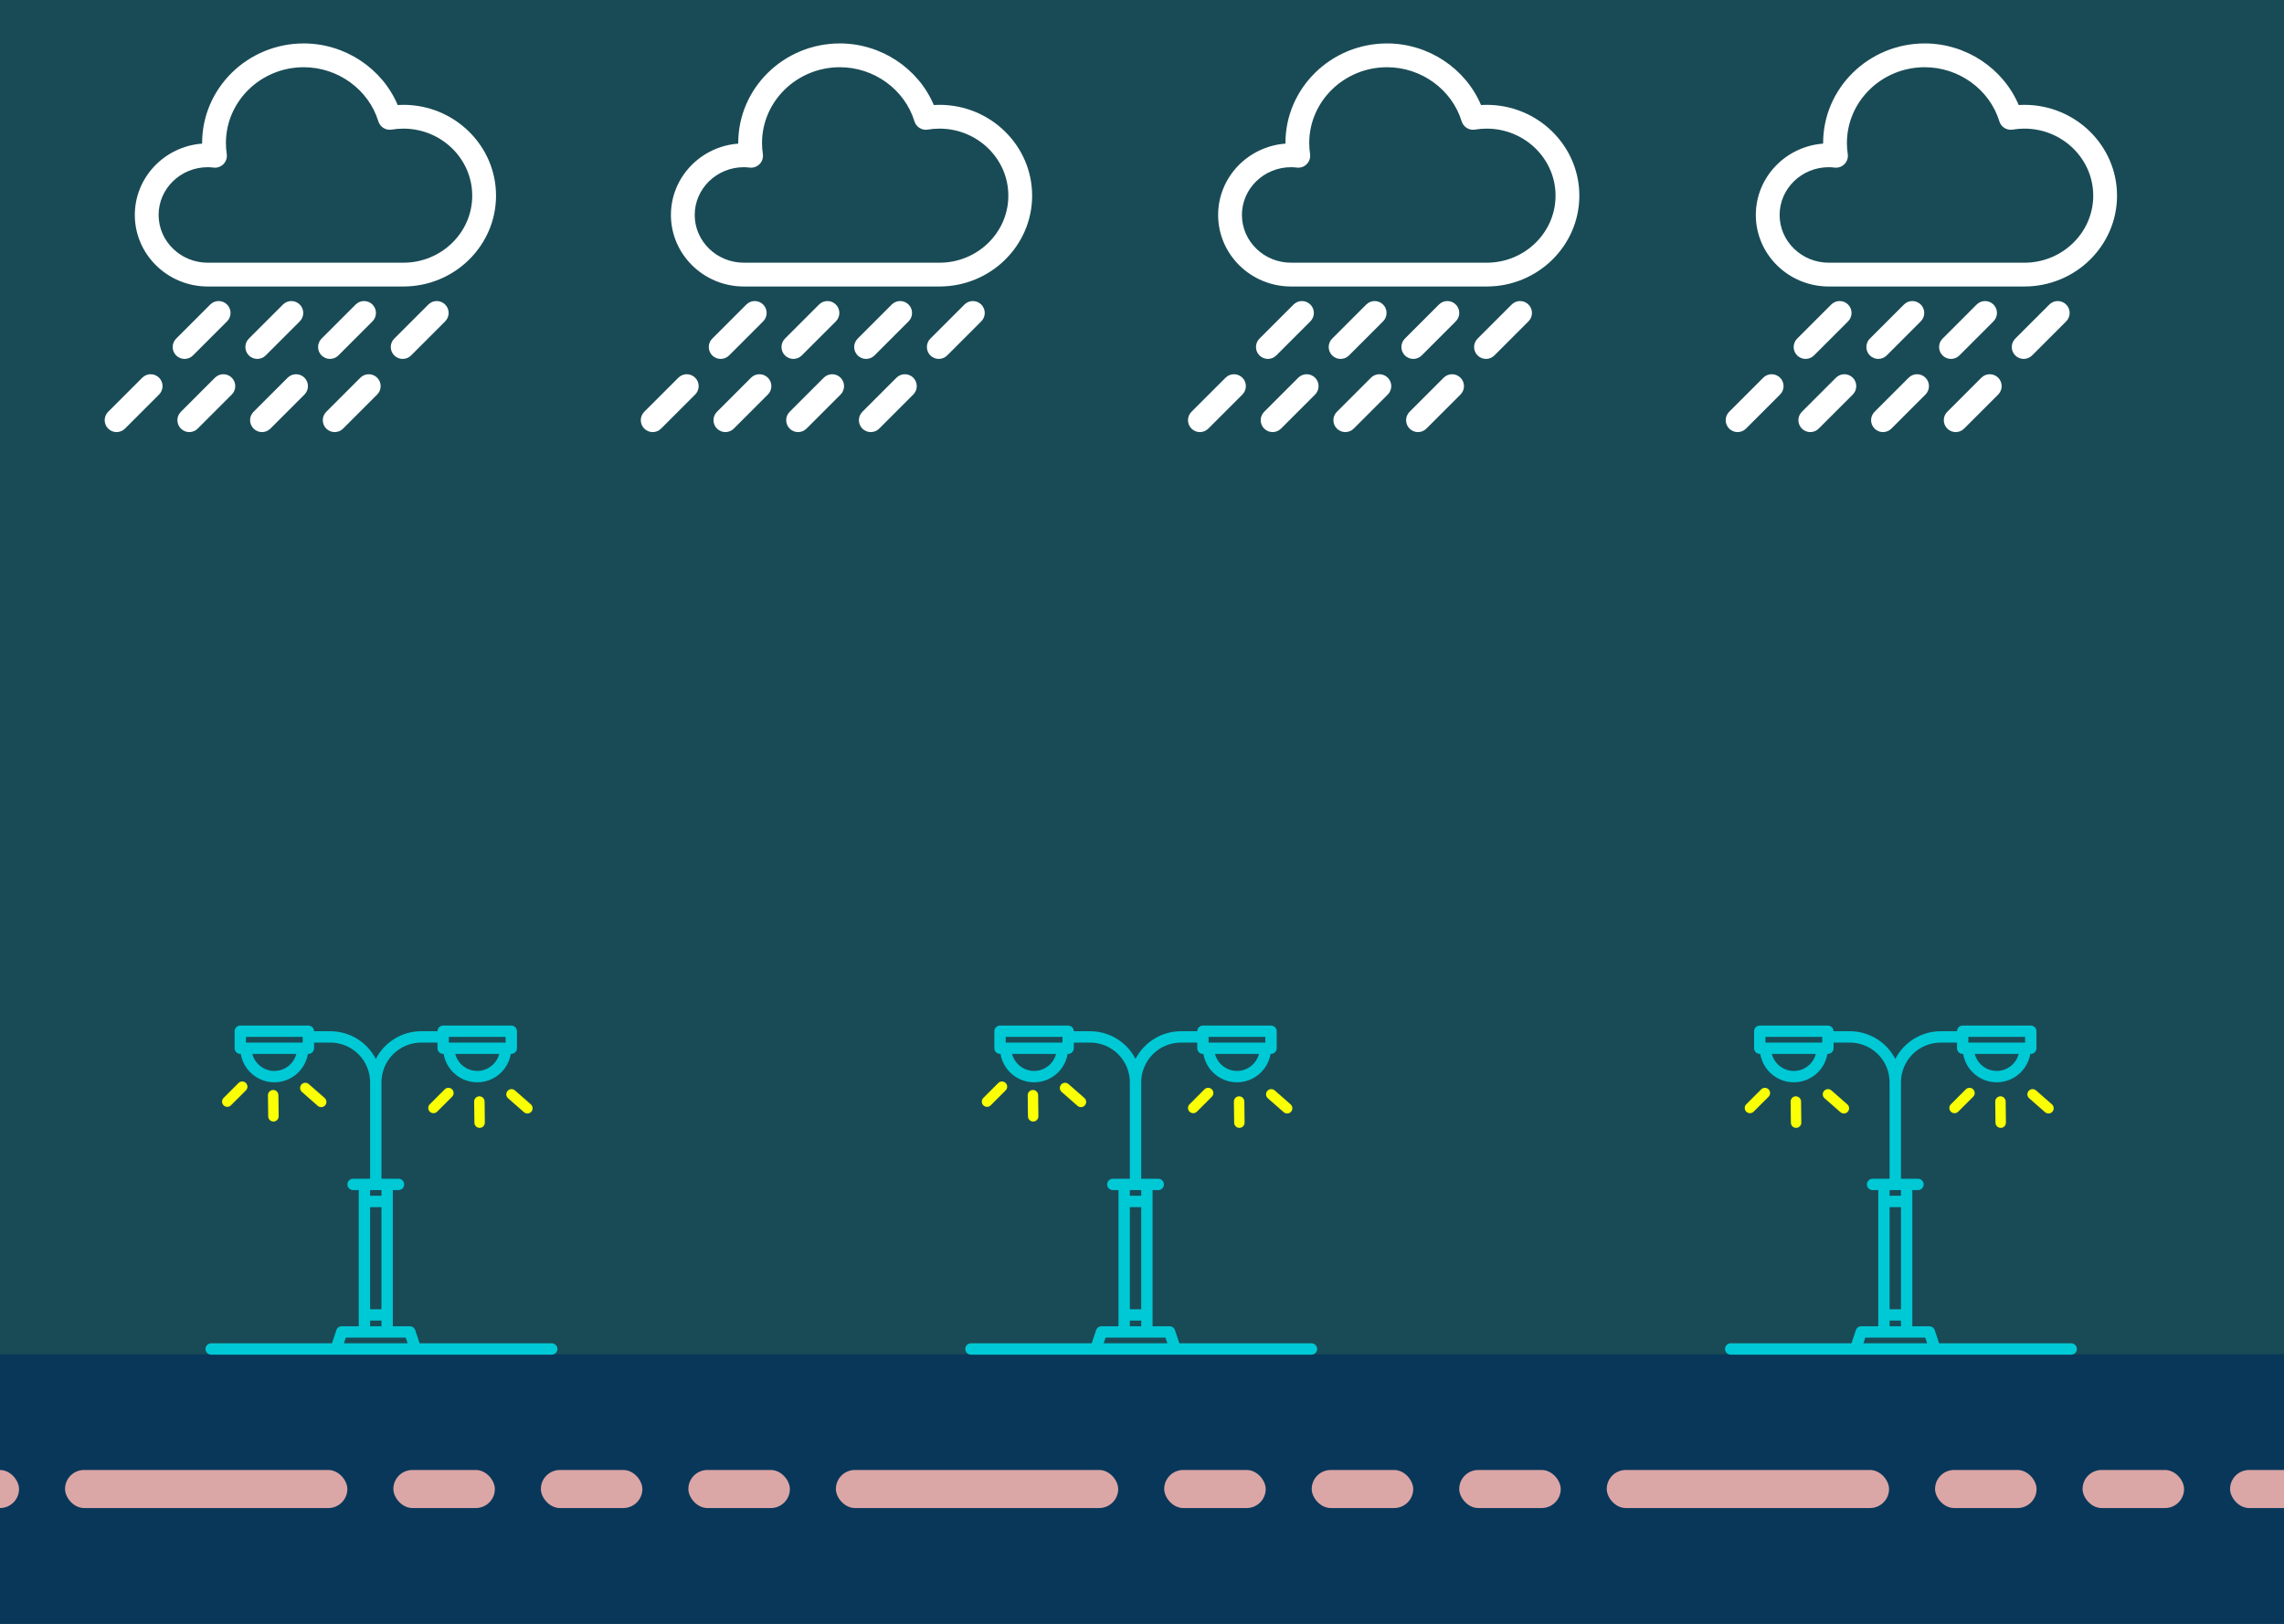 <svg width="1440" height="1024" viewBox="0 0 1440 1024" fill="none" xmlns="http://www.w3.org/2000/svg">
<rect x="0" y="0" width="1440" height="1024" fill="#808080" stroke="none"/>
<g clip-path="url(#clip0)">
<rect width="1440" height="1024" fill="#194B56"/>
<rect y="854" width="1440" height="170" fill="#093759"/>
<g clip-path="url(#clip1)">
<path d="M254.316 66.114C253.123 66.114 251.928 66.15 250.734 66.222C240.938 43.079 217.434 27.391 191.513 27.391C156.178 27.391 127.431 55.569 127.431 90.204C127.431 90.325 127.431 90.447 127.432 90.569C103.732 92.352 85 111.846 85 135.552C85 160.428 105.625 180.665 130.977 180.665H254.317C286.526 180.665 312.731 154.972 312.731 123.39C312.731 91.808 286.526 66.114 254.316 66.114ZM254.316 165.665H130.977C113.896 165.665 100 152.156 100 135.552C100 118.947 113.896 105.437 130.977 105.437C132.031 105.437 133.203 105.516 134.664 105.687C136.981 105.961 139.288 105.136 140.912 103.465C142.537 101.793 143.291 99.461 142.955 97.155C142.608 94.775 142.432 92.436 142.432 90.204C142.432 63.84 164.45 42.391 191.514 42.391C213.054 42.391 232.393 56.426 238.541 76.523C239.643 80.123 243.244 82.354 246.953 81.725C249.373 81.32 251.85 81.114 254.316 81.114C278.254 81.114 297.73 100.079 297.73 123.389C297.73 146.7 278.255 165.665 254.316 165.665Z" fill="white"/>
<path d="M132.55 192.049L111.064 213.535C108.135 216.465 108.135 221.213 111.064 224.142C112.528 225.606 114.448 226.338 116.367 226.338C118.286 226.338 120.206 225.606 121.67 224.142L143.156 202.656C146.085 199.726 146.085 194.978 143.156 192.049C140.228 189.121 135.479 189.121 132.55 192.049Z" fill="white"/>
<path d="M178.386 192.05L156.902 213.536C153.973 216.465 153.974 221.214 156.903 224.142C158.368 225.606 160.287 226.338 162.206 226.338C164.125 226.338 166.045 225.606 167.51 224.141L188.994 202.655C191.923 199.726 191.922 194.977 188.993 192.049C186.063 189.121 181.314 189.12 178.386 192.05Z" fill="white"/>
<path d="M224.222 192.05L202.738 213.536C199.809 216.465 199.81 221.214 202.739 224.142C204.204 225.606 206.123 226.338 208.042 226.338C209.961 226.338 211.881 225.606 213.346 224.141L234.83 202.655C237.759 199.726 237.758 194.977 234.829 192.049C231.899 189.121 227.15 189.12 224.222 192.05Z" fill="white"/>
<path d="M270.06 192.049L248.574 213.535C245.645 216.465 245.645 221.213 248.574 224.142C250.038 225.606 251.958 226.338 253.877 226.338C255.796 226.338 257.716 225.606 259.18 224.142L280.666 202.656C283.595 199.726 283.595 194.978 280.666 192.049C277.738 189.121 272.989 189.121 270.06 192.049Z" fill="white"/>
</g>
<path d="M89.683 238.196L68.197 259.682C65.268 262.612 65.268 267.36 68.197 270.289C69.661 271.753 71.581 272.485 73.5 272.485C75.419 272.485 77.339 271.753 78.803 270.289L100.289 248.803C103.218 245.873 103.218 241.125 100.289 238.196C97.361 235.268 92.612 235.268 89.683 238.196Z" fill="white"/>
<path d="M135.519 238.197L114.035 259.683C111.106 262.612 111.107 267.361 114.036 270.289C115.501 271.753 117.42 272.485 119.339 272.485C121.258 272.485 123.178 271.753 124.643 270.288L146.127 248.802C149.056 245.873 149.055 241.124 146.126 238.196C143.196 235.268 138.447 235.267 135.519 238.197Z" fill="white"/>
<path d="M181.355 238.197L159.871 259.683C156.942 262.612 156.943 267.361 159.872 270.289C161.337 271.753 163.256 272.485 165.175 272.485C167.094 272.485 169.014 271.753 170.479 270.288L191.963 248.802C194.892 245.873 194.891 241.124 191.962 238.196C189.032 235.268 184.283 235.267 181.355 238.197Z" fill="white"/>
<path d="M227.193 238.196L205.707 259.682C202.778 262.612 202.778 267.36 205.707 270.289C207.171 271.753 209.091 272.485 211.01 272.485C212.929 272.485 214.849 271.753 216.313 270.289L237.799 248.803C240.728 245.873 240.728 241.125 237.799 238.196C234.871 235.268 230.122 235.268 227.193 238.196Z" fill="white"/>
<g clip-path="url(#clip2)">
<path d="M592.316 66.114C591.123 66.114 589.928 66.15 588.734 66.222C578.938 43.079 555.434 27.391 529.513 27.391C494.178 27.391 465.431 55.569 465.431 90.204C465.431 90.325 465.431 90.447 465.432 90.569C441.732 92.352 423 111.846 423 135.552C423 160.428 443.625 180.665 468.977 180.665H592.317C624.526 180.665 650.731 154.972 650.731 123.39C650.731 91.808 624.526 66.114 592.316 66.114ZM592.316 165.665H468.977C451.896 165.665 438 152.156 438 135.552C438 118.947 451.896 105.437 468.977 105.437C470.031 105.437 471.203 105.516 472.664 105.687C474.981 105.961 477.288 105.136 478.912 103.465C480.537 101.793 481.291 99.461 480.955 97.155C480.608 94.775 480.432 92.436 480.432 90.204C480.432 63.84 502.45 42.391 529.514 42.391C551.054 42.391 570.393 56.426 576.541 76.523C577.643 80.123 581.244 82.354 584.953 81.725C587.373 81.32 589.85 81.114 592.316 81.114C616.254 81.114 635.73 100.079 635.73 123.389C635.73 146.7 616.255 165.665 592.316 165.665Z" fill="white"/>
<path d="M470.55 192.049L449.064 213.535C446.135 216.465 446.135 221.213 449.064 224.142C450.528 225.606 452.448 226.338 454.367 226.338C456.286 226.338 458.206 225.606 459.67 224.142L481.156 202.656C484.085 199.726 484.085 194.978 481.156 192.049C478.228 189.121 473.479 189.121 470.55 192.049Z" fill="white"/>
<path d="M516.386 192.05L494.902 213.536C491.973 216.465 491.974 221.214 494.903 224.142C496.368 225.606 498.287 226.338 500.206 226.338C502.125 226.338 504.045 225.606 505.51 224.141L526.994 202.655C529.923 199.726 529.922 194.977 526.993 192.049C524.063 189.121 519.314 189.12 516.386 192.05Z" fill="white"/>
<path d="M562.222 192.05L540.738 213.536C537.809 216.465 537.81 221.214 540.739 224.142C542.204 225.606 544.123 226.338 546.042 226.338C547.961 226.338 549.881 225.606 551.346 224.141L572.83 202.655C575.759 199.726 575.758 194.977 572.829 192.049C569.899 189.121 565.15 189.12 562.222 192.05Z" fill="white"/>
<path d="M608.06 192.049L586.574 213.535C583.645 216.465 583.645 221.213 586.574 224.142C588.038 225.606 589.958 226.338 591.877 226.338C593.796 226.338 595.716 225.606 597.18 224.142L618.666 202.656C621.595 199.726 621.595 194.978 618.666 192.049C615.738 189.121 610.989 189.121 608.06 192.049Z" fill="white"/>
</g>
<path d="M427.683 238.196L406.197 259.682C403.268 262.612 403.268 267.36 406.197 270.289C407.661 271.753 409.581 272.485 411.5 272.485C413.419 272.485 415.339 271.753 416.803 270.289L438.289 248.803C441.218 245.873 441.218 241.125 438.289 238.196C435.361 235.268 430.612 235.268 427.683 238.196Z" fill="white"/>
<path d="M473.519 238.197L452.035 259.683C449.106 262.612 449.107 267.361 452.036 270.289C453.501 271.753 455.42 272.485 457.339 272.485C459.258 272.485 461.178 271.753 462.643 270.288L484.127 248.802C487.056 245.873 487.055 241.124 484.126 238.196C481.196 235.268 476.447 235.267 473.519 238.197Z" fill="white"/>
<path d="M519.355 238.197L497.871 259.683C494.942 262.612 494.943 267.361 497.872 270.289C499.337 271.753 501.256 272.485 503.175 272.485C505.094 272.485 507.014 271.753 508.479 270.288L529.963 248.802C532.892 245.873 532.891 241.124 529.962 238.196C527.032 235.268 522.283 235.267 519.355 238.197Z" fill="white"/>
<path d="M565.193 238.196L543.707 259.682C540.778 262.612 540.778 267.36 543.707 270.289C545.171 271.753 547.091 272.485 549.01 272.485C550.929 272.485 552.849 271.753 554.313 270.289L575.799 248.803C578.728 245.873 578.728 241.125 575.799 238.196C572.871 235.268 568.122 235.268 565.193 238.196Z" fill="white"/>
<g clip-path="url(#clip3)">
<path d="M937.316 66.114C936.123 66.114 934.928 66.15 933.734 66.222C923.938 43.079 900.434 27.391 874.513 27.391C839.178 27.391 810.431 55.569 810.431 90.204C810.431 90.325 810.431 90.447 810.432 90.569C786.732 92.352 768 111.846 768 135.552C768 160.428 788.625 180.665 813.977 180.665H937.317C969.526 180.665 995.731 154.972 995.731 123.39C995.731 91.808 969.526 66.114 937.316 66.114ZM937.316 165.665H813.977C796.896 165.665 783 152.156 783 135.552C783 118.947 796.896 105.437 813.977 105.437C815.031 105.437 816.203 105.516 817.664 105.687C819.981 105.961 822.288 105.136 823.912 103.465C825.537 101.793 826.291 99.461 825.955 97.155C825.608 94.775 825.432 92.436 825.432 90.204C825.432 63.84 847.45 42.391 874.514 42.391C896.054 42.391 915.393 56.426 921.541 76.523C922.643 80.123 926.244 82.354 929.953 81.725C932.373 81.32 934.85 81.114 937.316 81.114C961.254 81.114 980.73 100.079 980.73 123.389C980.73 146.7 961.255 165.665 937.316 165.665Z" fill="white"/>
<path d="M815.55 192.049L794.064 213.535C791.135 216.465 791.135 221.213 794.064 224.142C795.528 225.606 797.448 226.338 799.367 226.338C801.286 226.338 803.206 225.606 804.67 224.142L826.156 202.656C829.085 199.726 829.085 194.978 826.156 192.049C823.228 189.121 818.479 189.121 815.55 192.049Z" fill="white"/>
<path d="M861.386 192.05L839.902 213.536C836.973 216.465 836.974 221.214 839.903 224.142C841.368 225.606 843.287 226.338 845.206 226.338C847.125 226.338 849.045 225.606 850.51 224.141L871.994 202.655C874.923 199.726 874.922 194.977 871.993 192.049C869.063 189.121 864.314 189.12 861.386 192.05Z" fill="white"/>
<path d="M907.222 192.05L885.738 213.536C882.809 216.465 882.81 221.214 885.739 224.142C887.204 225.606 889.123 226.338 891.042 226.338C892.961 226.338 894.881 225.606 896.346 224.141L917.83 202.655C920.759 199.726 920.758 194.977 917.829 192.049C914.899 189.121 910.15 189.12 907.222 192.05Z" fill="white"/>
<path d="M953.06 192.049L931.574 213.535C928.645 216.465 928.645 221.213 931.574 224.142C933.038 225.606 934.958 226.338 936.877 226.338C938.796 226.338 940.716 225.606 942.18 224.142L963.666 202.656C966.595 199.726 966.595 194.978 963.666 192.049C960.738 189.121 955.989 189.121 953.06 192.049Z" fill="white"/>
</g>
<path d="M772.683 238.196L751.197 259.682C748.268 262.612 748.268 267.36 751.197 270.289C752.661 271.753 754.581 272.485 756.5 272.485C758.419 272.485 760.339 271.753 761.803 270.289L783.289 248.803C786.218 245.873 786.218 241.125 783.289 238.196C780.361 235.268 775.612 235.268 772.683 238.196Z" fill="white"/>
<path d="M818.519 238.197L797.035 259.683C794.106 262.612 794.107 267.361 797.036 270.289C798.501 271.753 800.42 272.485 802.339 272.485C804.258 272.485 806.178 271.753 807.643 270.288L829.127 248.802C832.056 245.873 832.055 241.124 829.126 238.196C826.196 235.268 821.447 235.267 818.519 238.197Z" fill="white"/>
<path d="M864.355 238.197L842.871 259.683C839.942 262.612 839.943 267.361 842.872 270.289C844.337 271.753 846.256 272.485 848.175 272.485C850.094 272.485 852.014 271.753 853.479 270.288L874.963 248.802C877.892 245.873 877.891 241.124 874.962 238.196C872.032 235.268 867.283 235.267 864.355 238.197Z" fill="white"/>
<path d="M910.193 238.196L888.707 259.682C885.778 262.612 885.778 267.36 888.707 270.289C890.171 271.753 892.091 272.485 894.01 272.485C895.929 272.485 897.849 271.753 899.313 270.289L920.799 248.803C923.728 245.873 923.728 241.125 920.799 238.196C917.871 235.268 913.122 235.268 910.193 238.196Z" fill="white"/>
<g clip-path="url(#clip4)">
<path d="M1276.32 66.114C1275.12 66.114 1273.93 66.15 1272.73 66.222C1262.94 43.079 1239.43 27.391 1213.51 27.391C1178.18 27.391 1149.43 55.569 1149.43 90.204C1149.43 90.325 1149.43 90.447 1149.43 90.569C1125.73 92.352 1107 111.846 1107 135.552C1107 160.428 1127.63 180.665 1152.98 180.665H1276.32C1308.53 180.665 1334.73 154.972 1334.73 123.39C1334.73 91.808 1308.53 66.114 1276.32 66.114ZM1276.32 165.665H1152.98C1135.9 165.665 1122 152.156 1122 135.552C1122 118.947 1135.9 105.437 1152.98 105.437C1154.03 105.437 1155.2 105.516 1156.66 105.687C1158.98 105.961 1161.29 105.136 1162.91 103.465C1164.54 101.793 1165.29 99.461 1164.96 97.155C1164.61 94.775 1164.43 92.436 1164.43 90.204C1164.43 63.84 1186.45 42.391 1213.51 42.391C1235.05 42.391 1254.39 56.426 1260.54 76.523C1261.64 80.123 1265.24 82.354 1268.95 81.725C1271.37 81.32 1273.85 81.114 1276.32 81.114C1300.25 81.114 1319.73 100.079 1319.73 123.389C1319.73 146.7 1300.25 165.665 1276.32 165.665Z" fill="white"/>
<path d="M1154.55 192.049L1133.06 213.535C1130.13 216.465 1130.13 221.213 1133.06 224.142C1134.53 225.606 1136.45 226.338 1138.37 226.338C1140.29 226.338 1142.21 225.606 1143.67 224.142L1165.16 202.656C1168.08 199.726 1168.08 194.978 1165.16 192.049C1162.23 189.121 1157.48 189.121 1154.55 192.049Z" fill="white"/>
<path d="M1200.39 192.05L1178.9 213.536C1175.97 216.465 1175.97 221.214 1178.9 224.142C1180.37 225.606 1182.29 226.338 1184.21 226.338C1186.13 226.338 1188.05 225.606 1189.51 224.141L1210.99 202.655C1213.92 199.726 1213.92 194.977 1210.99 192.049C1208.06 189.121 1203.31 189.12 1200.39 192.05Z" fill="white"/>
<path d="M1246.22 192.05L1224.74 213.536C1221.81 216.465 1221.81 221.214 1224.74 224.142C1226.2 225.606 1228.12 226.338 1230.04 226.338C1231.96 226.338 1233.88 225.606 1235.35 224.141L1256.83 202.655C1259.76 199.726 1259.76 194.977 1256.83 192.049C1253.9 189.121 1249.15 189.12 1246.22 192.05Z" fill="white"/>
<path d="M1292.06 192.049L1270.57 213.535C1267.64 216.465 1267.64 221.213 1270.57 224.142C1272.04 225.606 1273.96 226.338 1275.88 226.338C1277.8 226.338 1279.72 225.606 1281.18 224.142L1302.67 202.656C1305.59 199.726 1305.59 194.978 1302.67 192.049C1299.74 189.121 1294.99 189.121 1292.06 192.049Z" fill="white"/>
</g>
<path d="M1111.68 238.196L1090.2 259.682C1087.27 262.612 1087.27 267.36 1090.2 270.289C1091.66 271.753 1093.58 272.485 1095.5 272.485C1097.42 272.485 1099.34 271.753 1100.8 270.289L1122.29 248.803C1125.22 245.873 1125.22 241.125 1122.29 238.196C1119.36 235.268 1114.61 235.268 1111.68 238.196Z" fill="white"/>
<path d="M1157.52 238.197L1136.03 259.683C1133.11 262.612 1133.11 267.361 1136.04 270.289C1137.5 271.753 1139.42 272.485 1141.34 272.485C1143.26 272.485 1145.18 271.753 1146.64 270.288L1168.13 248.802C1171.06 245.873 1171.05 241.124 1168.13 238.196C1165.2 235.268 1160.45 235.267 1157.52 238.197Z" fill="white"/>
<path d="M1203.35 238.197L1181.87 259.683C1178.94 262.612 1178.94 267.361 1181.87 270.289C1183.34 271.753 1185.26 272.485 1187.17 272.485C1189.09 272.485 1191.01 271.753 1192.48 270.288L1213.96 248.802C1216.89 245.873 1216.89 241.124 1213.96 238.196C1211.03 235.268 1206.28 235.267 1203.35 238.197Z" fill="white"/>
<path d="M1249.19 238.196L1227.71 259.682C1224.78 262.612 1224.78 267.36 1227.71 270.289C1229.17 271.753 1231.09 272.485 1233.01 272.485C1234.93 272.485 1236.85 271.753 1238.31 270.289L1259.8 248.803C1262.73 245.873 1262.73 241.125 1259.8 238.196C1256.87 235.268 1252.12 235.268 1249.19 238.196Z" fill="white"/>
<path d="M1305.84 847.109H1222.55L1219.79 838.822C1219.55 838.109 1219.09 837.489 1218.48 837.05C1217.87 836.611 1217.14 836.375 1216.39 836.375H1205.66V750.5H1209.23C1210.18 750.5 1211.09 750.123 1211.76 749.452C1212.44 748.781 1212.81 747.871 1212.81 746.922C1212.81 745.973 1212.44 745.063 1211.76 744.392C1211.09 743.721 1210.18 743.344 1209.23 743.344H1198.5V682.516C1198.51 675.875 1201.15 669.509 1205.84 664.813C1210.54 660.117 1216.91 657.476 1223.55 657.469H1233.83V661.047C1233.83 661.996 1234.21 662.906 1234.88 663.577C1235.55 664.248 1236.46 664.625 1237.41 664.625H1237.72C1238.56 669.627 1241.15 674.168 1245.02 677.443C1248.9 680.718 1253.81 682.515 1258.88 682.515C1263.95 682.515 1268.86 680.718 1272.74 677.443C1276.61 674.168 1279.2 669.627 1280.05 664.625H1280.35C1281.3 664.625 1282.21 664.248 1282.88 663.577C1283.55 662.906 1283.93 661.996 1283.93 661.047V650.312C1283.93 649.364 1283.55 648.453 1282.88 647.782C1282.21 647.111 1281.3 646.734 1280.35 646.734H1237.41C1236.46 646.734 1235.55 647.111 1234.88 647.782C1234.21 648.453 1233.83 649.364 1233.83 650.312H1223.55C1217.63 650.318 1211.83 651.952 1206.78 655.035C1201.73 658.119 1197.63 662.532 1194.92 667.792C1192.21 662.532 1188.11 658.119 1183.06 655.035C1178.01 651.952 1172.21 650.318 1166.3 650.312H1156.01C1156.01 649.364 1155.63 648.453 1154.96 647.782C1154.29 647.111 1153.38 646.734 1152.43 646.734H1109.49C1108.55 646.734 1107.64 647.111 1106.96 647.782C1106.29 648.453 1105.92 649.364 1105.92 650.312V661.047C1105.92 661.996 1106.29 662.906 1106.96 663.577C1107.64 664.248 1108.55 664.625 1109.49 664.625H1109.8C1110.64 669.627 1113.23 674.168 1117.11 677.443C1120.98 680.718 1125.89 682.515 1130.96 682.515C1136.04 682.515 1140.94 680.718 1144.82 677.443C1148.69 674.168 1151.28 669.627 1152.13 664.625H1152.43C1153.38 664.625 1154.29 664.248 1154.96 663.577C1155.63 662.906 1156.01 661.996 1156.01 661.047V657.469H1166.3C1172.94 657.476 1179.3 660.117 1184 664.813C1188.7 669.509 1191.34 675.875 1191.34 682.516V743.344H1180.61C1179.66 743.344 1178.75 743.721 1178.08 744.392C1177.41 745.063 1177.03 745.973 1177.03 746.922C1177.03 747.871 1177.41 748.781 1178.08 749.452C1178.75 750.123 1179.66 750.5 1180.61 750.5H1184.19V836.375H1173.45C1172.7 836.375 1171.97 836.611 1171.36 837.05C1170.75 837.489 1170.3 838.109 1170.06 838.822L1167.29 847.109H1091.16C1090.21 847.109 1089.3 847.486 1088.63 848.157C1087.96 848.828 1087.58 849.739 1087.58 850.688C1087.58 851.636 1087.96 852.547 1088.63 853.218C1089.3 853.889 1090.21 854.266 1091.16 854.266H1305.84C1306.79 854.266 1307.7 853.889 1308.37 853.218C1309.04 852.547 1309.42 851.636 1309.42 850.688C1309.42 849.739 1309.04 848.828 1308.37 848.157C1307.7 847.486 1306.79 847.109 1305.84 847.109ZM1258.88 675.359C1255.71 675.356 1252.63 674.3 1250.12 672.357C1247.61 670.415 1245.82 667.696 1245.02 664.625H1272.74C1271.94 667.696 1270.15 670.415 1267.64 672.357C1265.13 674.3 1262.05 675.356 1258.88 675.359ZM1240.99 653.891H1276.77V657.469H1240.99V653.891ZM1130.96 675.359C1127.79 675.356 1124.71 674.3 1122.2 672.357C1119.69 670.415 1117.9 667.696 1117.1 664.625H1144.82C1144.03 667.696 1142.23 670.415 1139.72 672.357C1137.22 674.3 1134.14 675.356 1130.96 675.359V675.359ZM1148.85 657.469H1113.07V653.891H1148.85V657.469ZM1191.34 750.5H1198.5V754.078H1191.34V750.5ZM1191.34 761.234H1198.5V825.641H1191.34V761.234ZM1191.34 832.797H1198.5V836.375H1191.34V832.797ZM1174.84 847.109L1176.03 843.531H1213.81L1215 847.109H1174.84Z" fill="#00C9D6"/>
<path d="M1110.39 686.963L1100.96 696.385C1099.68 697.67 1099.68 699.753 1100.96 701.037C1101.61 701.679 1102.45 702 1103.29 702C1104.13 702 1104.97 701.679 1105.61 701.037L1115.04 691.615C1116.32 690.33 1116.32 688.247 1115.04 686.963C1113.75 685.679 1111.67 685.679 1110.39 686.963Z" fill="#FAFF05"/>
<path d="M1150.33 692.583L1160.34 701.371C1161.71 702.569 1163.79 702.433 1164.99 701.067C1165.58 700.385 1165.85 699.524 1165.8 698.684C1165.74 697.844 1165.37 697.025 1164.68 696.426L1154.67 687.639C1153.3 686.441 1151.22 686.577 1150.02 687.942C1148.83 689.307 1148.96 691.386 1150.33 692.583Z" fill="#FAFF05"/>
<path d="M1128.94 694.69L1129.1 708.014C1129.13 709.831 1130.62 711.285 1132.43 711.264C1133.34 711.253 1134.16 710.875 1134.75 710.273C1135.33 709.67 1135.69 708.844 1135.68 707.936L1135.52 694.612C1135.5 692.795 1134.01 691.34 1132.19 691.362C1130.38 691.384 1128.92 692.874 1128.94 694.69Z" fill="#FAFF05"/>
<path d="M1239.39 686.963L1229.96 696.385C1228.68 697.67 1228.68 699.753 1229.96 701.037C1230.61 701.679 1231.45 702 1232.29 702C1233.13 702 1233.97 701.679 1234.61 701.037L1244.04 691.615C1245.32 690.33 1245.32 688.247 1244.04 686.963C1242.75 685.679 1240.67 685.679 1239.39 686.963Z" fill="#FAFF05"/>
<path d="M1279.33 692.583L1289.34 701.371C1290.71 702.569 1292.79 702.433 1293.99 701.067C1294.58 700.385 1294.85 699.524 1294.8 698.684C1294.74 697.844 1294.37 697.025 1293.68 696.426L1283.67 687.639C1282.3 686.441 1280.22 686.577 1279.02 687.942C1277.83 689.307 1277.96 691.386 1279.33 692.583Z" fill="#FAFF05"/>
<path d="M1257.94 694.69L1258.1 708.014C1258.13 709.831 1259.62 711.285 1261.43 711.264C1262.34 711.253 1263.16 710.875 1263.75 710.273C1264.33 709.67 1264.69 708.844 1264.68 707.936L1264.52 694.612C1264.5 692.795 1263.01 691.34 1261.19 691.362C1259.38 691.384 1257.92 692.874 1257.94 694.69Z" fill="#FAFF05"/>
<path d="M826.844 847.109H743.549L740.785 838.822C740.548 838.109 740.092 837.489 739.483 837.05C738.874 836.611 738.142 836.375 737.391 836.375H726.656V750.5H730.234C731.183 750.5 732.093 750.123 732.764 749.452C733.436 748.781 733.812 747.871 733.812 746.922C733.812 745.973 733.436 745.063 732.764 744.392C732.093 743.721 731.183 743.344 730.234 743.344H719.5V682.516C719.507 675.875 722.149 669.509 726.844 664.813C731.54 660.117 737.906 657.476 744.547 657.469H754.834V661.047C754.834 661.996 755.211 662.906 755.882 663.577C756.553 664.248 757.463 664.625 758.412 664.625H758.716C759.561 669.627 762.15 674.168 766.024 677.443C769.899 680.718 774.808 682.515 779.881 682.515C784.954 682.515 789.863 680.718 793.737 677.443C797.612 674.168 800.201 669.627 801.045 664.625H801.35C802.299 664.625 803.209 664.248 803.88 663.577C804.551 662.906 804.928 661.996 804.928 661.047V650.312C804.928 649.364 804.551 648.453 803.88 647.782C803.209 647.111 802.299 646.734 801.35 646.734H758.412C757.463 646.734 756.553 647.111 755.882 647.782C755.211 648.453 754.834 649.364 754.834 650.312H744.547C738.631 650.318 732.831 651.952 727.782 655.035C722.733 658.119 718.63 662.532 715.922 667.792C713.214 662.532 709.111 658.119 704.062 655.035C699.013 651.952 693.213 650.318 687.297 650.312H677.01C677.01 649.364 676.633 648.453 675.962 647.782C675.291 647.111 674.381 646.734 673.432 646.734H630.494C629.545 646.734 628.635 647.111 627.964 647.782C627.293 648.453 626.916 649.364 626.916 650.312V661.047C626.916 661.996 627.293 662.906 627.964 663.577C628.635 664.248 629.545 664.625 630.494 664.625H630.798C631.643 669.627 634.232 674.168 638.107 677.443C641.981 680.718 646.89 682.515 651.963 682.515C657.036 682.515 661.945 680.718 665.819 677.443C669.694 674.168 672.283 669.627 673.128 664.625H673.432C674.381 664.625 675.291 664.248 675.962 663.577C676.633 662.906 677.01 661.996 677.01 661.047V657.469H687.297C693.937 657.476 700.304 660.117 705 664.813C709.695 669.509 712.336 675.875 712.344 682.516V743.344H701.609C700.66 743.344 699.75 743.721 699.079 744.392C698.408 745.063 698.031 745.973 698.031 746.922C698.031 747.871 698.408 748.781 699.079 749.452C699.75 750.123 700.66 750.5 701.609 750.5H705.188V836.375H694.453C693.702 836.375 692.97 836.611 692.361 837.05C691.752 837.489 691.296 838.109 691.058 838.822L688.294 847.109H612.156C611.207 847.109 610.297 847.486 609.626 848.157C608.955 848.828 608.578 849.739 608.578 850.688C608.578 851.636 608.955 852.547 609.626 853.218C610.297 853.889 611.207 854.266 612.156 854.266H826.844C827.793 854.266 828.703 853.889 829.374 853.218C830.045 852.547 830.422 851.636 830.422 850.688C830.422 849.739 830.045 848.828 829.374 848.157C828.703 847.486 827.793 847.109 826.844 847.109ZM779.881 675.359C776.708 675.356 773.627 674.3 771.119 672.357C768.611 670.415 766.817 667.696 766.02 664.625H793.742C792.944 667.696 791.151 670.415 788.643 672.357C786.135 674.3 783.053 675.356 779.881 675.359ZM761.99 653.891H797.771V657.469H761.99V653.891ZM651.963 675.359C648.791 675.356 645.709 674.3 643.201 672.357C640.693 670.415 638.9 667.696 638.102 664.625H665.824C665.026 667.696 663.233 670.415 660.725 672.357C658.217 674.3 655.135 675.356 651.963 675.359V675.359ZM669.854 657.469H634.072V653.891H669.854V657.469ZM712.344 750.5H719.5V754.078H712.344V750.5ZM712.344 761.234H719.5V825.641H712.344V761.234ZM712.344 832.797H719.5V836.375H712.344V832.797ZM695.84 847.109L697.034 843.531H734.81L736.004 847.109H695.84Z" fill="#00C9D6"/>
<path d="M629.386 682.963L619.963 692.385C618.679 693.67 618.679 695.753 619.963 697.037C620.605 697.679 621.447 698 622.289 698C623.13 698 623.972 697.679 624.614 697.037L634.037 687.615C635.321 686.33 635.321 684.247 634.037 682.963C632.753 681.679 630.67 681.679 629.386 682.963Z" fill="#FAFF05"/>
<path d="M669.327 688.583L679.344 697.371C680.71 698.569 682.788 698.433 683.986 697.067C684.585 696.385 684.85 695.524 684.795 694.684C684.74 693.844 684.365 693.025 683.683 692.426L673.666 683.639C672.3 682.441 670.222 682.577 669.024 683.942C667.826 685.307 667.962 687.386 669.327 688.583Z" fill="#FAFF05"/>
<path d="M647.944 690.69L648.104 704.014C648.126 705.831 649.616 707.285 651.432 707.264C652.34 707.253 653.158 706.875 653.746 706.273C654.334 705.67 654.692 704.844 654.681 703.936L654.522 690.612C654.5 688.795 653.01 687.34 651.193 687.362C649.378 687.384 647.923 688.874 647.944 690.69Z" fill="#FAFF05"/>
<path d="M759.386 686.963L749.963 696.385C748.679 697.67 748.679 699.753 749.963 701.037C750.605 701.679 751.447 702 752.289 702C753.13 702 753.972 701.679 754.614 701.037L764.037 691.615C765.321 690.33 765.321 688.247 764.037 686.963C762.753 685.679 760.67 685.679 759.386 686.963Z" fill="#FAFF05"/>
<path d="M799.327 692.583L809.344 701.371C810.71 702.569 812.788 702.433 813.986 701.067C814.585 700.385 814.85 699.524 814.795 698.684C814.74 697.844 814.365 697.025 813.683 696.426L803.666 687.639C802.3 686.441 800.222 686.577 799.024 687.942C797.826 689.307 797.962 691.386 799.327 692.583Z" fill="#FAFF05"/>
<path d="M777.944 694.69L778.104 708.014C778.126 709.831 779.616 711.285 781.432 711.264C782.34 711.253 783.158 710.875 783.746 710.273C784.334 709.67 784.692 708.844 784.681 707.936L784.522 694.612C784.5 692.795 783.01 691.34 781.193 691.362C779.378 691.384 777.923 692.874 777.944 694.69Z" fill="#FAFF05"/>
<path d="M347.844 847.109H264.549L261.785 838.822C261.548 838.109 261.092 837.489 260.483 837.05C259.874 836.611 259.142 836.375 258.391 836.375H247.656V750.5H251.234C252.183 750.5 253.093 750.123 253.764 749.452C254.436 748.781 254.812 747.871 254.812 746.922C254.812 745.973 254.436 745.063 253.764 744.392C253.093 743.721 252.183 743.344 251.234 743.344H240.5V682.516C240.507 675.875 243.149 669.509 247.844 664.813C252.54 660.117 258.906 657.476 265.547 657.469H275.834V661.047C275.834 661.996 276.211 662.906 276.882 663.577C277.553 664.248 278.463 664.625 279.412 664.625H279.716C280.561 669.627 283.15 674.168 287.024 677.443C290.899 680.718 295.808 682.515 300.881 682.515C305.954 682.515 310.863 680.718 314.737 677.443C318.612 674.168 321.201 669.627 322.045 664.625H322.35C323.299 664.625 324.209 664.248 324.88 663.577C325.551 662.906 325.928 661.996 325.928 661.047V650.312C325.928 649.364 325.551 648.453 324.88 647.782C324.209 647.111 323.299 646.734 322.35 646.734H279.412C278.463 646.734 277.553 647.111 276.882 647.782C276.211 648.453 275.834 649.364 275.834 650.312H265.547C259.631 650.318 253.831 651.952 248.782 655.035C243.733 658.119 239.63 662.532 236.922 667.792C234.214 662.532 230.111 658.119 225.062 655.035C220.013 651.952 214.213 650.318 208.297 650.312H198.01C198.01 649.364 197.633 648.453 196.962 647.782C196.291 647.111 195.381 646.734 194.432 646.734H151.494C150.545 646.734 149.635 647.111 148.964 647.782C148.293 648.453 147.916 649.364 147.916 650.312V661.047C147.916 661.996 148.293 662.906 148.964 663.577C149.635 664.248 150.545 664.625 151.494 664.625H151.798C152.643 669.627 155.232 674.168 159.107 677.443C162.981 680.718 167.89 682.515 172.963 682.515C178.036 682.515 182.945 680.718 186.819 677.443C190.694 674.168 193.283 669.627 194.128 664.625H194.432C195.381 664.625 196.291 664.248 196.962 663.577C197.633 662.906 198.01 661.996 198.01 661.047V657.469H208.297C214.937 657.476 221.304 660.117 226 664.813C230.695 669.509 233.336 675.875 233.344 682.516V743.344H222.609C221.66 743.344 220.75 743.721 220.079 744.392C219.408 745.063 219.031 745.973 219.031 746.922C219.031 747.871 219.408 748.781 220.079 749.452C220.75 750.123 221.66 750.5 222.609 750.5H226.188V836.375H215.453C214.702 836.375 213.97 836.611 213.361 837.05C212.752 837.489 212.296 838.109 212.058 838.822L209.294 847.109H133.156C132.207 847.109 131.297 847.486 130.626 848.157C129.955 848.828 129.578 849.739 129.578 850.688C129.578 851.636 129.955 852.547 130.626 853.218C131.297 853.889 132.207 854.266 133.156 854.266H347.844C348.793 854.266 349.703 853.889 350.374 853.218C351.045 852.547 351.422 851.636 351.422 850.688C351.422 849.739 351.045 848.828 350.374 848.157C349.703 847.486 348.793 847.109 347.844 847.109ZM300.881 675.359C297.708 675.356 294.627 674.3 292.119 672.357C289.611 670.415 287.817 667.696 287.02 664.625H314.742C313.944 667.696 312.151 670.415 309.643 672.357C307.135 674.3 304.053 675.356 300.881 675.359ZM282.99 653.891H318.771V657.469H282.99V653.891ZM172.963 675.359C169.791 675.356 166.709 674.3 164.201 672.357C161.693 670.415 159.9 667.696 159.102 664.625H186.824C186.026 667.696 184.233 670.415 181.725 672.357C179.217 674.3 176.135 675.356 172.963 675.359V675.359ZM190.854 657.469H155.072V653.891H190.854V657.469ZM233.344 750.5H240.5V754.078H233.344V750.5ZM233.344 761.234H240.5V825.641H233.344V761.234ZM233.344 832.797H240.5V836.375H233.344V832.797ZM216.84 847.109L218.034 843.531H255.81L257.004 847.109H216.84Z" fill="#00C9D6"/>
<path d="M150.386 682.963L140.963 692.385C139.679 693.67 139.679 695.753 140.963 697.037C141.605 697.679 142.447 698 143.289 698C144.13 698 144.972 697.679 145.614 697.037L155.037 687.615C156.321 686.33 156.321 684.247 155.037 682.963C153.753 681.679 151.67 681.679 150.386 682.963Z" fill="#FAFF05"/>
<path d="M190.327 688.583L200.344 697.371C201.71 698.569 203.788 698.433 204.986 697.067C205.585 696.385 205.85 695.524 205.795 694.684C205.74 693.844 205.365 693.025 204.683 692.426L194.666 683.639C193.3 682.441 191.222 682.577 190.024 683.942C188.826 685.307 188.962 687.386 190.327 688.583Z" fill="#FAFF05"/>
<path d="M168.944 690.69L169.104 704.014C169.126 705.831 170.616 707.285 172.432 707.264C173.34 707.253 174.158 706.875 174.746 706.273C175.334 705.67 175.692 704.844 175.681 703.936L175.522 690.612C175.5 688.795 174.01 687.34 172.193 687.362C170.378 687.384 168.923 688.874 168.944 690.69Z" fill="#FAFF05"/>
<path d="M280.386 686.963L270.963 696.385C269.679 697.67 269.679 699.753 270.963 701.037C271.605 701.679 272.447 702 273.289 702C274.13 702 274.972 701.679 275.614 701.037L285.037 691.615C286.321 690.33 286.321 688.247 285.037 686.963C283.753 685.679 281.67 685.679 280.386 686.963Z" fill="#FAFF05"/>
<path d="M320.327 692.583L330.344 701.371C331.71 702.569 333.788 702.433 334.986 701.067C335.585 700.385 335.85 699.524 335.795 698.684C335.74 697.844 335.365 697.025 334.683 696.426L324.666 687.639C323.3 686.441 321.222 686.577 320.024 687.942C318.826 689.307 318.962 691.386 320.327 692.583Z" fill="#FAFF05"/>
<path d="M298.944 694.69L299.104 708.014C299.126 709.831 300.616 711.285 302.432 711.264C303.34 711.253 304.158 710.875 304.746 710.273C305.334 709.67 305.692 708.844 305.681 707.936L305.522 694.612C305.5 692.795 304.01 691.34 302.193 691.362C300.378 691.384 298.923 692.874 298.944 694.69Z" fill="#FAFF05"/>
<rect x="41" y="927" width="178" height="24" rx="12" fill="#DBA6A6"/>
<rect x="527" y="927" width="178" height="24" rx="12" fill="#DBA6A6"/>
<rect x="1013" y="927" width="178" height="24" rx="12" fill="#DBA6A6"/>
<rect x="248" y="927" width="64" height="24" rx="12" fill="#DBA6A6"/>
<rect x="341" y="927" width="64" height="24" rx="12" fill="#DBA6A6"/>
<rect x="920" y="927" width="64" height="24" rx="12" fill="#DBA6A6"/>
<rect x="1406" y="927" width="64" height="24" rx="12" fill="#DBA6A6"/>
<rect x="1313" y="927" width="64" height="24" rx="12" fill="#DBA6A6"/>
<rect x="1220" y="927" width="64" height="24" rx="12" fill="#DBA6A6"/>
<rect x="434" y="927" width="64" height="24" rx="12" fill="#DBA6A6"/>
<rect x="827" y="927" width="64" height="24" rx="12" fill="#DBA6A6"/>
<rect x="734" y="927" width="64" height="24" rx="12" fill="#DBA6A6"/>
<rect x="-14" y="927" width="26" height="24" rx="12" fill="#DBA6A6"/>
</g>
<defs>
<clipPath id="clip0">
<rect width="1440" height="1024" fill="white"/>
</clipPath>
<clipPath id="clip1">
<rect width="227.73" height="227.73" fill="white" transform="translate(85 13)"/>
</clipPath>
<clipPath id="clip2">
<rect width="227.73" height="227.73" fill="white" transform="translate(423 13)"/>
</clipPath>
<clipPath id="clip3">
<rect width="227.73" height="227.73" fill="white" transform="translate(768 13)"/>
</clipPath>
<clipPath id="clip4">
<rect width="227.73" height="227.73" fill="white" transform="translate(1107 13)"/>
</clipPath>
</defs>
</svg>
